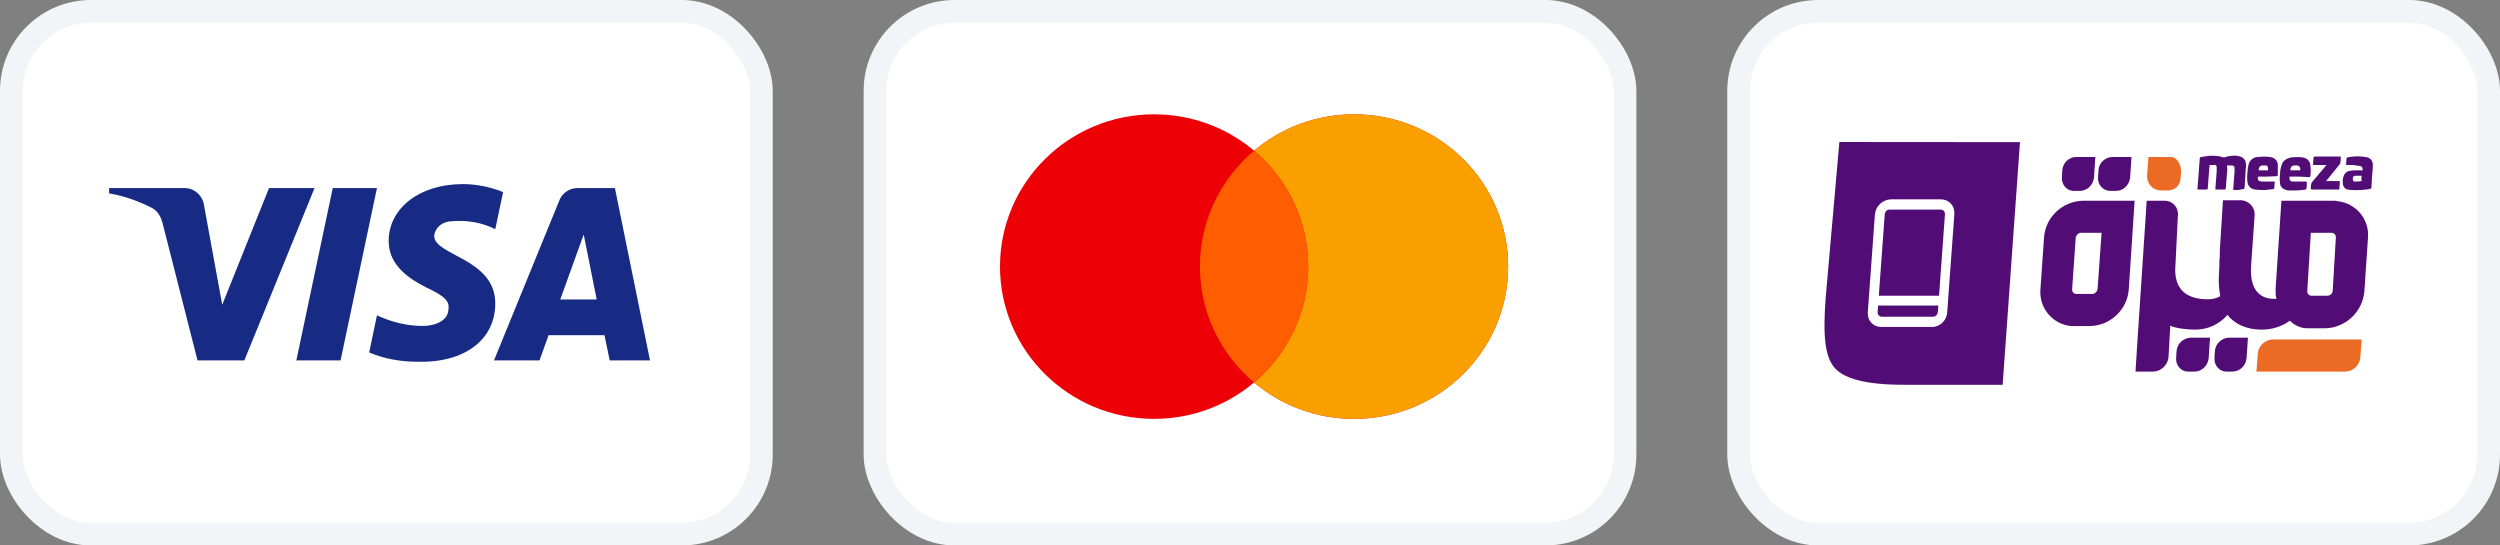 <svg width="110" height="24" viewBox="0 0 110 24" fill="none" xmlns="http://www.w3.org/2000/svg">
<rect x="0" y="0" width="110" height="24" fill="#808080" stroke="none"/>
<rect x="0.5" y="0.5" width="33" height="23" rx="3.5" fill="white"/>
<path fill-rule="evenodd" clip-rule="evenodd" d="M10.751 15.858H8.691L7.146 9.792C7.073 9.513 6.917 9.267 6.688 9.15C6.117 8.858 5.487 8.626 4.8 8.508V8.275H8.118C8.576 8.275 8.92 8.626 8.977 9.033L9.778 13.409L11.837 8.275H13.84L10.751 15.858ZM14.985 15.858H13.039L14.641 8.275H16.586L14.985 15.858ZM19.103 10.376C19.16 9.967 19.504 9.734 19.904 9.734C20.534 9.675 21.22 9.792 21.792 10.084L22.136 8.451C21.563 8.217 20.934 8.1 20.362 8.1C18.474 8.1 17.101 9.15 17.101 10.608C17.101 11.717 18.074 12.3 18.761 12.65C19.504 13 19.79 13.234 19.733 13.584C19.733 14.108 19.16 14.342 18.589 14.342C17.902 14.342 17.215 14.167 16.586 13.875L16.243 15.508C16.93 15.8 17.673 15.917 18.36 15.917C20.477 15.975 21.792 14.925 21.792 13.35C21.792 11.367 19.103 11.25 19.103 10.376ZM28.6 15.858L27.056 8.275H25.397C25.053 8.275 24.71 8.508 24.595 8.858L21.735 15.858H23.738L24.137 14.75H26.598L26.827 15.858H28.6ZM25.683 10.317L26.254 13.175H24.652L25.683 10.317Z" fill="#172B85"/>
<rect x="0.5" y="0.5" width="33" height="23" rx="3.5" stroke="#F2F4F7"/>
<rect x="38.5" y="0.5" width="33" height="23" rx="3.5" fill="white"/>
<path fill-rule="evenodd" clip-rule="evenodd" d="M55.179 16.829C53.995 17.828 52.459 18.43 50.781 18.43C47.036 18.43 44 15.43 44 11.73C44 8.03 47.036 5.03 50.781 5.03C52.459 5.03 53.995 5.632 55.179 6.631C56.363 5.632 57.899 5.03 59.578 5.03C63.322 5.03 66.358 8.03 66.358 11.73C66.358 15.43 63.322 18.43 59.578 18.43C57.899 18.43 56.363 17.828 55.179 16.829Z" fill="#ED0006"/>
<path fill-rule="evenodd" clip-rule="evenodd" d="M55.179 16.829C56.637 15.601 57.562 13.772 57.562 11.73C57.562 9.688 56.637 7.859 55.179 6.631C56.363 5.632 57.899 5.03 59.578 5.03C63.322 5.03 66.358 8.03 66.358 11.73C66.358 15.43 63.322 18.43 59.578 18.43C57.899 18.43 56.363 17.828 55.179 16.829Z" fill="#F9A000"/>
<path fill-rule="evenodd" clip-rule="evenodd" d="M55.179 16.829C56.637 15.601 57.562 13.772 57.562 11.73C57.562 9.688 56.637 7.859 55.179 6.631C53.721 7.859 52.797 9.688 52.797 11.73C52.797 13.772 53.721 15.601 55.179 16.829Z" fill="#FF5E00"/>
<rect x="38.5" y="0.5" width="33" height="23" rx="3.5" stroke="#F2F4F7"/>
<rect x="76.5" y="0.5" width="33" height="23" rx="3.5" fill="white"/>
<path d="M105.898 5.454L105.074 15.918C104.995 16.978 104.112 17.802 103.052 17.822H85.972C81.751 17.822 81.457 16.193 81.672 13.11L82.36 5.454H105.898Z" fill="white"/>
<path d="M88.936 5.454L88.053 17.822H83.773C79.552 17.822 79.258 16.193 79.474 13.11L80.161 5.454H88.936Z" fill="#510C76"/>
<path d="M89.937 10.46L89.78 12.718C89.702 13.542 90.31 14.269 91.135 14.347C91.174 14.347 91.233 14.347 91.272 14.347H91.959C92.862 14.328 93.609 13.621 93.667 12.718L93.923 8.831H91.665C90.742 8.85 89.996 9.557 89.937 10.46ZM92.293 12.718C92.273 12.836 92.175 12.934 92.058 12.934H91.37C91.253 12.934 91.174 12.855 91.174 12.737V12.718L91.331 10.46C91.351 10.342 91.449 10.244 91.567 10.244H92.47L92.293 12.718Z" fill="#510C76"/>
<path d="M102.678 8.831H100.382L100.126 12.718C100.126 12.875 100.126 13.012 100.166 13.15H100.067C99.341 13.15 98.988 12.639 99.047 11.697L99.164 10.048L99.204 9.459C99.223 9.125 98.968 8.85 98.634 8.811C98.615 8.811 98.615 8.811 98.595 8.811H97.81L97.77 9.459L97.672 11.029V11.128V11.285L97.653 11.461V11.54V11.638V11.697L97.633 12.09C97.613 12.404 97.633 12.718 97.692 13.032C97.515 13.13 97.339 13.169 97.142 13.169C96.514 13.169 95.709 12.973 95.709 11.874L95.827 9.479C95.866 9.145 95.611 8.85 95.277 8.831C95.258 8.831 95.238 8.831 95.238 8.831H94.453L94.413 9.479L94.04 15.113C94.021 15.466 93.962 16.35 93.962 16.35H94.728C95.081 16.35 95.395 16.055 95.415 15.702L95.493 14.328C95.709 14.445 96.259 14.504 96.593 14.504C97.142 14.504 97.653 14.269 98.006 13.856C98.34 14.269 98.85 14.504 99.518 14.504C99.969 14.504 100.401 14.367 100.755 14.112C100.892 14.249 101.049 14.347 101.245 14.406C101.363 14.445 101.501 14.445 101.618 14.445H102.305C103.209 14.426 103.955 13.719 104.033 12.816L104.19 10.48C104.269 9.655 103.66 8.929 102.836 8.85C102.777 8.831 102.718 8.831 102.678 8.831ZM102.639 12.796C102.639 12.914 102.521 13.012 102.404 13.012H101.717C101.599 13.012 101.52 12.934 101.52 12.816V12.796L101.677 10.244H102.58C102.698 10.244 102.777 10.323 102.777 10.441V10.46L102.639 12.796Z" fill="#510C76"/>
<path d="M90.742 7.496L90.723 7.81C90.703 8.104 90.919 8.379 91.213 8.399C91.233 8.399 91.253 8.399 91.253 8.399H91.508C91.842 8.399 92.097 8.144 92.136 7.81L92.195 6.907H91.351C91.037 6.907 90.762 7.162 90.742 7.496Z" fill="#510C76"/>
<path d="M92.333 7.496L92.313 7.81C92.293 8.104 92.509 8.379 92.823 8.399C92.843 8.399 92.843 8.399 92.863 8.399H93.098C93.432 8.399 93.687 8.144 93.727 7.81L93.785 6.907H92.961C92.627 6.907 92.352 7.162 92.333 7.496Z" fill="#510C76"/>
<path d="M95.042 8.379H95.356C95.65 8.399 95.925 8.183 95.945 7.869V7.849L95.965 7.594C95.984 7.26 95.808 6.907 95.493 6.907H94.531L94.472 7.731C94.453 8.065 94.708 8.36 95.042 8.379Z" fill="#EB6B24"/>
<path d="M95.768 15.447L95.749 15.761C95.729 16.055 95.945 16.33 96.239 16.35C96.259 16.35 96.279 16.35 96.298 16.35H96.553C96.887 16.35 97.142 16.095 97.182 15.761L97.241 14.858H96.416C96.063 14.858 95.788 15.133 95.768 15.447Z" fill="#510C76"/>
<path d="M97.456 15.447L97.437 15.761C97.417 16.055 97.633 16.33 97.928 16.35C97.947 16.35 97.967 16.35 97.967 16.35H98.222C98.556 16.35 98.811 16.095 98.85 15.761L98.909 14.858H98.085C97.751 14.858 97.476 15.133 97.456 15.447Z" fill="#510C76"/>
<path d="M98.477 8.36H98.301C98.261 8.36 98.261 8.34 98.261 8.32L98.32 7.574C98.32 7.515 98.32 7.456 98.32 7.398C98.32 7.319 98.281 7.28 98.203 7.28C98.124 7.28 98.065 7.28 98.006 7.28C97.987 7.28 97.987 7.28 97.987 7.299C98.006 7.417 98.006 7.535 97.987 7.633C97.967 7.79 97.967 7.967 97.947 8.124C97.947 8.183 97.947 8.242 97.928 8.301C97.908 8.36 97.908 8.34 97.869 8.34H97.515C97.476 8.34 97.476 8.34 97.476 8.301C97.496 8.045 97.515 7.79 97.535 7.535C97.535 7.476 97.535 7.417 97.535 7.358C97.535 7.299 97.496 7.26 97.457 7.26H97.437C97.378 7.26 97.299 7.26 97.24 7.26C97.221 7.26 97.221 7.26 97.221 7.28C97.201 7.437 97.201 7.594 97.182 7.751C97.162 7.908 97.162 8.104 97.142 8.281C97.142 8.32 97.123 8.34 97.083 8.34H96.73C96.691 8.34 96.671 8.32 96.691 8.281C96.71 8.026 96.73 7.751 96.75 7.496C96.769 7.319 96.769 7.142 96.789 6.966C96.789 6.926 96.809 6.926 96.848 6.907C96.946 6.887 97.025 6.887 97.123 6.867C97.28 6.848 97.417 6.848 97.574 6.867C97.653 6.867 97.751 6.907 97.829 6.926C97.849 6.926 97.849 6.926 97.869 6.926C98.026 6.867 98.203 6.848 98.359 6.848C98.438 6.848 98.497 6.867 98.576 6.887C98.693 6.926 98.791 7.025 98.811 7.142C98.831 7.24 98.831 7.358 98.811 7.456L98.772 8.104C98.772 8.163 98.772 8.222 98.752 8.281C98.733 8.34 98.733 8.32 98.693 8.32L98.477 8.36Z" fill="#510C76"/>
<path d="M101.167 7.771H100.774C100.754 7.771 100.735 7.771 100.735 7.81C100.735 7.928 100.774 7.987 100.892 7.987C100.99 7.987 101.069 7.987 101.167 7.987H101.442C101.481 7.987 101.5 7.987 101.5 8.045C101.5 8.124 101.5 8.202 101.481 8.301C101.481 8.32 101.461 8.34 101.442 8.34C101.304 8.36 101.186 8.379 101.049 8.379C100.931 8.379 100.813 8.379 100.696 8.379C100.617 8.379 100.539 8.34 100.46 8.301C100.381 8.242 100.323 8.163 100.323 8.065C100.303 7.928 100.303 7.79 100.323 7.653C100.323 7.535 100.342 7.417 100.381 7.299C100.401 7.182 100.48 7.064 100.597 7.005C100.656 6.966 100.735 6.946 100.813 6.926C100.99 6.907 101.167 6.907 101.324 6.926C101.402 6.946 101.481 6.966 101.54 7.025C101.599 7.083 101.658 7.182 101.658 7.28C101.677 7.437 101.677 7.594 101.658 7.751C101.658 7.771 101.638 7.79 101.618 7.79H101.54L101.167 7.771ZM100.774 7.496H101.127C101.226 7.496 101.226 7.496 101.206 7.398C101.206 7.339 101.147 7.299 101.088 7.28C101.049 7.28 100.99 7.28 100.951 7.28C100.872 7.28 100.813 7.319 100.794 7.398C100.774 7.417 100.774 7.456 100.774 7.496Z" fill="#510C76"/>
<path d="M99.753 7.771C99.616 7.771 99.498 7.771 99.38 7.771C99.341 7.771 99.341 7.79 99.341 7.81C99.341 7.928 99.38 7.967 99.498 7.987C99.537 7.987 99.577 7.987 99.596 7.987H100.048C100.087 7.987 100.107 7.987 100.087 8.026C100.087 8.104 100.067 8.202 100.067 8.281C100.067 8.301 100.048 8.32 100.028 8.32C99.91 8.34 99.773 8.34 99.655 8.36C99.518 8.36 99.38 8.36 99.223 8.34C99.164 8.34 99.105 8.301 99.046 8.281C98.968 8.222 98.909 8.144 98.889 8.026C98.87 7.869 98.87 7.731 98.889 7.574C98.889 7.476 98.909 7.378 98.929 7.28C98.948 7.142 99.027 7.025 99.145 6.966C99.204 6.926 99.282 6.907 99.361 6.907C99.537 6.887 99.714 6.887 99.891 6.907C99.969 6.926 100.048 6.946 100.107 7.005C100.185 7.064 100.224 7.162 100.224 7.26C100.224 7.378 100.224 7.496 100.224 7.594C100.224 7.633 100.224 7.672 100.224 7.692C100.224 7.712 100.205 7.751 100.166 7.751L99.753 7.771ZM99.793 7.496C99.793 7.456 99.793 7.417 99.793 7.378C99.793 7.319 99.734 7.28 99.694 7.28C99.655 7.28 99.596 7.28 99.557 7.28C99.439 7.28 99.38 7.378 99.38 7.496H99.793Z" fill="#510C76"/>
<path d="M103.523 7.26H103.268C103.228 7.26 103.209 7.24 103.228 7.221C103.228 7.142 103.248 7.044 103.248 6.966C103.248 6.946 103.268 6.926 103.287 6.926C103.483 6.887 103.699 6.867 103.896 6.887C103.994 6.887 104.072 6.907 104.171 6.926C104.308 6.966 104.406 7.103 104.406 7.24C104.406 7.417 104.387 7.594 104.367 7.79L104.347 8.202C104.347 8.281 104.328 8.301 104.249 8.32C103.994 8.36 103.739 8.379 103.483 8.36C103.425 8.36 103.346 8.34 103.287 8.34C103.189 8.32 103.11 8.222 103.091 8.124C103.071 7.987 103.071 7.849 103.13 7.731C103.169 7.613 103.287 7.515 103.425 7.515C103.503 7.496 103.562 7.496 103.641 7.496C103.739 7.496 103.837 7.496 103.935 7.496C103.955 7.496 103.955 7.496 103.955 7.476V7.456C103.955 7.358 103.915 7.299 103.798 7.299L103.523 7.26ZM103.915 7.731C103.817 7.731 103.719 7.731 103.641 7.731C103.582 7.731 103.523 7.771 103.523 7.829C103.523 7.849 103.523 7.869 103.523 7.888C103.523 7.947 103.562 7.987 103.601 7.987C103.601 7.987 103.601 7.987 103.621 7.987C103.719 7.987 103.817 7.987 103.896 7.967C103.896 7.967 103.915 7.967 103.915 7.947C103.896 7.888 103.896 7.81 103.915 7.731Z" fill="#510C76"/>
<path d="M102.345 7.967H102.934C102.953 7.967 102.953 7.987 102.953 8.006C102.953 8.104 102.934 8.202 102.934 8.301C102.934 8.34 102.914 8.34 102.875 8.34H101.736C101.677 8.34 101.677 8.32 101.677 8.281C101.677 8.242 101.677 8.144 101.697 8.085C101.697 8.065 101.717 8.045 101.717 8.026L102.266 7.378L102.364 7.26H101.834C101.775 7.26 101.775 7.26 101.775 7.201L101.795 6.946C101.795 6.907 101.815 6.887 101.854 6.887H102.953C102.993 6.887 103.012 6.907 102.993 6.946C102.993 7.025 102.993 7.083 102.973 7.162C102.973 7.182 102.973 7.201 102.953 7.221C102.757 7.456 102.561 7.712 102.364 7.947L102.345 7.967Z" fill="#510C76"/>
<path d="M99.989 14.936C99.636 14.956 99.361 15.231 99.341 15.584L99.282 16.35H103.209C103.562 16.33 103.837 16.055 103.856 15.702L103.915 14.936H99.989Z" fill="#EB6B24"/>
<path d="M102.6 18.117H83.773C81.79 18.117 80.593 17.783 79.866 17.017C79.002 16.075 79.022 14.602 79.12 13.052L79.827 5.061L106.271 5.081L105.427 15.486C105.29 16.958 104.072 18.077 102.6 18.117ZM80.475 5.748L79.827 13.11C79.709 14.779 79.768 15.879 80.377 16.546C80.946 17.155 82.026 17.43 83.773 17.43H102.6C103.719 17.39 104.642 16.546 104.779 15.427L105.564 5.768L80.475 5.748Z" fill="white" stroke="white" stroke-miterlimit="10"/>
<path d="M85.01 14.386H82.772C82.438 14.386 82.183 14.131 82.183 13.797C82.183 13.778 82.183 13.758 82.183 13.739L82.497 9.42C82.536 9.066 82.831 8.791 83.184 8.772H85.403C85.736 8.772 85.992 9.027 85.992 9.361C85.992 9.38 85.992 9.4 85.992 9.42L85.677 13.739C85.658 14.092 85.363 14.386 85.01 14.386ZM83.145 9.223C83.027 9.223 82.948 9.302 82.929 9.42L82.615 13.739C82.615 13.856 82.693 13.935 82.811 13.935H85.049C85.167 13.935 85.245 13.856 85.265 13.739L85.579 9.42C85.579 9.302 85.501 9.223 85.383 9.223H83.145Z" fill="white"/>
<path d="M85.579 13.012L85.54 13.444H82.438L82.477 13.012H85.579Z" fill="white"/>
<rect x="76.5" y="0.5" width="33" height="23" rx="3.5" stroke="#F2F4F7"/>
</svg>
